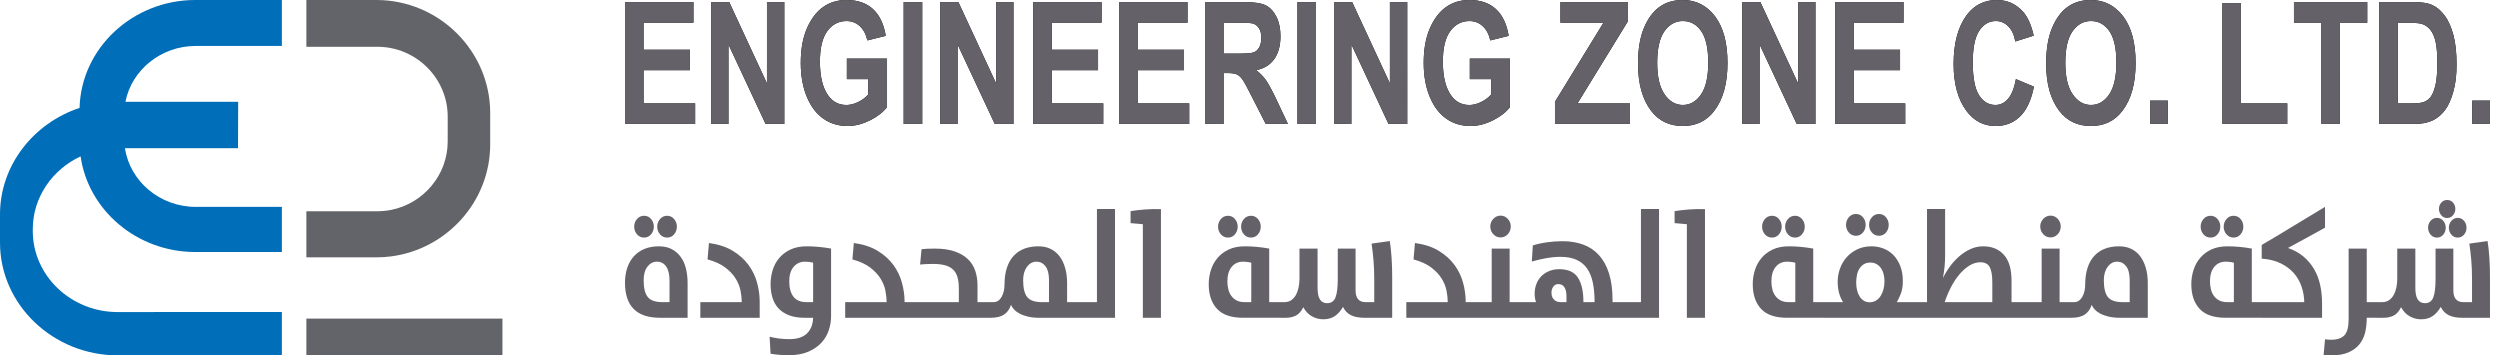 <svg xmlns="http://www.w3.org/2000/svg" xmlns:xlink="http://www.w3.org/1999/xlink" width="204" height="29" viewBox="0 0 204 29">
    <defs>
        <path id="gwh1a5qsua" d="M5.724 10.113V8.438H1.515V5.73h3.783V4.056H1.515V1.852h4.071V.17H0v9.943h5.724zm2.718 0V3.629l3.03 6.484h1.529V.17h-1.416v6.64L8.505.17H7.025v9.943h1.416zm9.713.17c.309 0 .613-.039.914-.116.3-.077.603-.19.908-.339.61-.303 1.077-.665 1.403-1.085V4.782h-3.276v1.675h1.741V7.72c-.25.266-.536.474-.858.624-.321.149-.628.224-.92.224-.635 0-1.138-.27-1.51-.808-.434-.624-.65-1.535-.65-2.733 0-1.117.2-1.948.604-2.493.403-.545.925-.817 1.568-.817.418 0 .777.138 1.078.414.3.276.507.664.62 1.166l1.502-.373c-.162-.967-.512-1.696-1.048-2.187C19.694.246 18.977 0 18.079 0c-.739 0-1.378.193-1.919.58-.54.387-.979.965-1.315 1.736-.336.771-.504 1.708-.504 2.812 0 1.062.167 1.99.5 2.784.335.794.787 1.387 1.357 1.78.57.394 1.222.59 1.957.59zm6.1-.17V.17h-1.516v9.943h1.515zm2.886 0V3.629l3.031 6.484H31.7V.17h-1.415v6.64L27.204.17h-1.478v9.943h1.415zm11.886 0V8.438h-4.208V5.73H38.6V4.056H34.82V1.852h4.07V.17h-5.586v9.943h5.724zm7.014 0V8.438h-4.208V5.73h3.782V4.056h-3.782V1.852h4.07V.17h-5.586v9.943h5.724zm2.805 0V5.962h.314c.346 0 .6.037.764.112.162.074.315.21.457.407.142.197.409.686.801 1.468l1.102 2.164h1.81l-.914-1.94c-.372-.782-.663-1.324-.874-1.624-.21-.301-.479-.576-.804-.824.638-.123 1.129-.42 1.471-.896.343-.475.514-1.1.514-1.879 0-.619-.112-1.148-.335-1.587-.224-.438-.512-.747-.864-.926C51.935.26 51.349.17 50.53.17h-3.2v9.943h1.515zm1.128-5.738h-1.128V1.852h1.19c.347 0 .622.006.827.02.204.014.34.032.407.054.209.082.37.217.482.407.113.19.17.441.17.753 0 .326-.06.59-.176.79-.117.202-.266.335-.448.4-.182.066-.623.099-1.324.099zm6.412 5.738V.17h-1.515v9.943h1.515zm2.887 0V3.629l3.031 6.484h1.528V.17h-1.415v6.64L59.336.17h-1.478v9.943h1.415zm9.713.17c.31 0 .614-.039.914-.116.301-.077.604-.19.908-.339.61-.303 1.078-.665 1.403-1.085V4.782h-3.275v1.675h1.741V7.72c-.25.266-.537.474-.858.624-.321.149-.628.224-.92.224-.635 0-1.138-.27-1.51-.808-.434-.624-.651-1.535-.651-2.733 0-1.117.201-1.948.604-2.493.403-.545.926-.817 1.569-.817.417 0 .777.138 1.077.414.3.276.507.664.62 1.166l1.503-.373c-.163-.967-.512-1.696-1.049-2.187C70.526.246 69.81 0 68.911 0c-.739 0-1.379.193-1.92.58-.54.387-.978.965-1.315 1.736-.336.771-.504 1.708-.504 2.812 0 1.062.167 1.99.501 2.784.334.794.786 1.387 1.356 1.78.57.394 1.222.59 1.957.59zm13.02-.17V8.438h-4.284l4.12-6.708V.17h-5.51v1.682h3.513l-3.958 6.45v1.811h6.119zm4.314.17c1.086 0 1.942-.414 2.568-1.242.718-.94 1.077-2.24 1.077-3.9 0-1.641-.338-2.908-1.014-3.801C88.274.447 87.395 0 86.314 0c-.743 0-1.376.188-1.897.563-.522.375-.945.946-1.269 1.713-.323.766-.485 1.742-.485 2.926 0 .823.09 1.554.27 2.191.179.638.448 1.192.807 1.662.63.818 1.49 1.228 2.58 1.228zm0-1.716c-.592 0-1.09-.289-1.49-.865-.4-.577-.601-1.433-.601-2.568 0-1.166.196-2.028.588-2.584.393-.556.894-.834 1.503-.834.622 0 1.123.276 1.503.828.38.551.57 1.404.57 2.557 0 1.17-.196 2.041-.588 2.61-.393.57-.888.856-1.485.856zm6.263 1.546V3.629l3.03 6.484h1.529V.17h-1.416v6.64L92.646.17h-1.479v9.943h1.416zm11.886 0V8.438h-4.209V5.73h3.783V4.056h-3.783V1.852h4.07V.17h-5.585v9.943h5.724zm7.383.17c.78 0 1.44-.257 1.976-.77.536-.514.917-1.326 1.143-2.439l-1.472-.617c-.138.737-.35 1.273-.639 1.608-.288.334-.632.502-1.033.502-.551 0-.997-.266-1.337-.797-.34-.532-.51-1.421-.51-2.67 0-1.207.176-2.073.529-2.597.352-.525.804-.787 1.355-.787.385 0 .722.145 1.012.434.29.29.481.701.573 1.235l1.503-.475c-.196-.877-.493-1.535-.89-1.974-.576-.624-1.281-.936-2.116-.936-1.031 0-1.856.416-2.474 1.248-.705.959-1.058 2.286-1.058 3.981 0 1.606.35 2.88 1.052 3.826.614.818 1.409 1.228 2.386 1.228zm7.772 0c1.085 0 1.94-.414 2.567-1.242.718-.94 1.077-2.24 1.077-3.9 0-1.641-.338-2.908-1.014-3.801-.677-.893-1.555-1.34-2.637-1.34-.743 0-1.375.188-1.897.563-.522.375-.945.946-1.268 1.713-.324.766-.486 1.742-.486 2.926 0 .823.09 1.554.27 2.191.18.638.448 1.192.807 1.662.63.818 1.49 1.228 2.58 1.228zm0-1.716c-.593 0-1.09-.289-1.49-.865-.402-.577-.602-1.433-.602-2.568 0-1.166.196-2.028.589-2.584.392-.556.893-.834 1.503-.834.622 0 1.123.276 1.503.828.38.551.57 1.404.57 2.557 0 1.17-.197 2.041-.59 2.61-.392.57-.886.856-1.483.856zm6.268 1.546V8.207h-1.446v1.906h1.446zm9.75 0V8.438h-3.782V.25h-1.515v9.862h5.298zm4.297 0V1.852h2.229V.17h-5.98v1.682h2.235v8.261h1.516zm6.062 0c.61 0 1.11-.095 1.503-.285.392-.19.727-.469 1.005-.838.277-.368.504-.869.68-1.502.095-.34.164-.687.206-1.044.042-.358.062-.758.062-1.201 0-.95-.087-1.749-.263-2.398-.175-.649-.409-1.17-.701-1.563-.309-.412-.639-.696-.99-.855-.183-.09-.404-.156-.663-.196-.26-.041-.566-.061-.92-.061h-2.775v9.943h2.856zm-.2-1.675h-1.14V1.852h.688c.593 0 1.004.03 1.234.088.288.081.531.244.73.488.198.244.343.576.435.994.092.418.138 1 .138 1.746 0 .688-.046 1.26-.138 1.716-.105.444-.226.766-.363.967-.138.201-.314.35-.526.444-.213.095-.566.143-1.059.143zm6.38 1.675V8.207h-1.446v1.906h1.447z"/>
    </defs>
    <g fill="none" fill-rule="evenodd">
        <g fill-rule="nonzero">
            <g>
                <g>
                    <g>
                        <g>
                            <path fill="#636469" d="M25 26H41V29H25zM40 9.219v2.564c0 4.666-3.547 8.554-8.1 9.141-.395.05-.794.076-1.192.076H25v-3.763h5.796c.371 0 .742-.035 1.108-.106 2.63-.517 4.628-2.84 4.628-5.585V9.511c0-3.13-2.582-5.693-5.73-5.693H25V0h5.708C35.818 0 40 4.15 40 9.219z" transform="translate(-210, -7088) translate(0, 5753) translate(0, 1242) translate(210, 93)"/>
                            <path fill="#016EB9" d="M23 25.457V29H9.63C4.332 29 0 24.86 0 19.799v-2.3c0-4.011 2.73-7.445 6.493-8.694C6.617 3.943 10.818 0 15.935 0H23v3.749h-7.027c-2.846 0-5.234 1.974-5.738 4.559h9.2l-.013 3.784h-9.225c.402 2.697 2.846 4.789 5.776 4.789H23v3.683h-7.065c-4.763 0-8.735-3.413-9.358-7.805-2.304 1.075-3.902 3.337-3.902 5.944v.15c0 3.636 3.114 6.61 6.916 6.61L23 25.457z" transform="translate(-210, -7088) translate(0, 5753) translate(0, 1242) translate(210, 93)"/>
                        </g>
                        <g>
                            <g transform="translate(-210, -7088) translate(0, 5753) translate(0, 1242) translate(210, 93) translate(51, 0)">
                                <use fill="#000" xlink:href="#gwh1a5qsua"/>
                                <use fill="#646168" xlink:href="#gwh1a5qsua"/>
                            </g>
                            <path fill="#646168" d="M148.687 17.791c.192 0 .352-.075.479-.227.126-.151.19-.321.19-.51 0-.204-.064-.378-.19-.521-.127-.143-.287-.215-.479-.215s-.352.072-.479.215c-.127.143-.19.317-.19.522 0 .188.063.358.19.51.127.15.287.226.479.226zm-.83 1.596c.207 0 .378-.08.513-.239.134-.16.202-.35.202-.57 0-.214-.068-.4-.202-.56-.135-.16-.306-.239-.513-.239-.208 0-.381.08-.52.24-.138.16-.207.345-.207.558 0 .221.07.411.208.571.138.16.311.24.519.24zm1.695 0c.208 0 .379-.08.513-.239.135-.16.202-.35.202-.57 0-.214-.067-.4-.202-.56-.134-.16-.305-.239-.513-.239-.208 0-.38.08-.519.24-.138.16-.208.345-.208.558 0 .221.07.411.208.571.138.16.311.24.519.24zm-2.999 6.667c.377 0 .692-.086.946-.258.254-.172.477-.422.669-.75.146.304.36.527.64.67.28.143.656.215 1.125.215h2.249v-3.364c0-.54-.018-1.064-.052-1.571-.035-.508-.083-.95-.145-1.326l-1.487.208c.061.401.113.84.155 1.314.043.475.064 1.007.064 1.596v1.866h-.704c-.546 0-.819-.32-.819-.958v-3.412h-1.453v2.443c0 .712-.061 1.225-.184 1.54-.123.315-.354.473-.692.473-.246 0-.437-.098-.571-.295-.135-.196-.202-.515-.202-.957v-3.204h-1.476v2.443c0 .262-.025.51-.075.742-.05.234-.125.438-.225.614s-.227.315-.38.418c-.155.102-.335.153-.543.153h-.415v1.277h.53c.285 0 .548-.055.79-.166.243-.11.452-.342.63-.694.184.336.42.584.708.743.289.16.594.24.917.24zM139.207 29c.584 0 1.065-.084 1.441-.252.377-.167.675-.39.894-.669.22-.278.371-.6.456-.963.084-.365.127-.743.127-1.136v-.05h1.084v-1.276h-1.084v-4.37h-1.477v5.757c0 .639-.115 1.079-.346 1.32-.23.242-.588.362-1.072.362-.17 0-.339-.012-.508-.037l-.115 1.277c.192.025.392.037.6.037zm-.727-3.07v-1.165c0-.54-.052-1.046-.156-1.517-.103-.47-.269-.9-.496-1.289-.226-.388-.515-.73-.865-1.025-.35-.294-.77-.528-1.262-.7.322-.18.615-.34.876-.478.261-.14.507-.272.738-.4l.68-.374c.224-.123.466-.258.727-.405v-1.694c-.869.516-1.726 1.033-2.572 1.553-.845.52-1.71 1.037-2.595 1.553v1.117c.592.041 1.104.166 1.534.375.43.208.788.472 1.073.791.284.32.498.686.64 1.1.142.412.217.84.225 1.282h-3.449v1.277h4.902zm-7.22-6.543c.23 0 .421-.088.571-.264.15-.176.225-.386.225-.632 0-.237-.075-.444-.225-.62-.15-.176-.34-.264-.57-.264-.231 0-.424.088-.577.264-.154.176-.231.383-.231.62 0 .246.077.456.23.632.154.176.347.264.577.264zm-1.88 0c.23 0 .421-.088.571-.264.15-.176.225-.386.225-.632 0-.237-.075-.444-.225-.62-.15-.176-.34-.264-.57-.264-.231 0-.424.088-.577.264-.154.176-.231.383-.231.62 0 .246.077.456.23.632.154.176.347.264.577.264zm4.429 6.544v-1.277h-1.061v-4.37c-.315-.058-.638-.103-.969-.135-.33-.033-.669-.05-1.015-.05-.507 0-.945.086-1.315.258-.369.172-.674.401-.916.688-.243.286-.423.616-.542.988-.12.372-.18.76-.18 1.16 0 .851.226 1.52.675 2.007.45.487 1.156.73 2.117.73h3.206zm-2.526-1.277h-.542c-.261 0-.48-.047-.657-.141-.177-.094-.321-.22-.433-.375-.111-.155-.192-.335-.242-.54-.05-.204-.075-.421-.075-.65 0-.491.115-.88.346-1.167.23-.286.546-.43.946-.43.084 0 .184.007.3.02.115.011.234.034.357.067v3.216zm-13.263 1.277c.477 0 .846-.09 1.107-.27.262-.18.446-.442.554-.786.046.115.125.235.236.362.112.127.262.242.45.344.188.102.417.186.686.252.27.065.585.098.946.098h2.26v-2.824c0-.45-.051-.86-.155-1.227-.104-.369-.254-.686-.45-.952-.196-.266-.44-.47-.732-.614-.293-.143-.63-.215-1.015-.215-.415 0-.792.064-1.13.19-.339.128-.63.32-.871.578-.243.258-.429.585-.56.982-.13.397-.196.865-.196 1.406 0 .163-.019.329-.057.497-.039.168-.095.319-.168.454-.073.135-.165.243-.276.325-.112.082-.24.123-.387.123h-.461v1.277h.219zm4.763-1.277h-.588c-.569 0-.965-.137-1.188-.411-.223-.274-.334-.735-.334-1.381 0-.442.103-.804.311-1.087.208-.282.465-.423.773-.423.3 0 .546.124.738.374.192.25.288.636.288 1.16v1.768zm-6.458-5.279c.23 0 .426-.088.588-.264.161-.176.242-.387.242-.632 0-.237-.08-.444-.242-.62-.162-.176-.358-.264-.588-.264-.231 0-.43.088-.594.264-.166.176-.248.383-.248.62 0 .245.082.456.248.632.165.176.363.264.594.264zm1.707 6.556v-1.277h-.97v-4.37h-1.464v4.37h-1.615v1.277h4.049zm-3.818 0v-1.277h-1.073v-1.756c0-.933-.205-1.632-.617-2.099-.411-.466-.978-.7-1.7-.7-.378 0-.737.082-1.08.246-.341.164-.653.372-.933.626-.281.254-.527.53-.738.829-.212.298-.383.583-.514.853h-.011c.054-.278.096-.569.127-.872.03-.303.046-.618.046-.945v-3.781h-1.476v7.6h-1.488v1.276h9.457zm-2.641-1.277h-3.887c.139-.417.308-.82.508-1.21.2-.388.426-.734.68-1.037.254-.302.527-.546.819-.73.292-.184.596-.276.911-.276.361 0 .613.13.756.393.142.261.213.683.213 1.264v1.596zm-11.13-5.414c.23 0 .421-.088.571-.264.15-.176.225-.387.225-.632 0-.237-.075-.444-.225-.62-.15-.176-.34-.264-.57-.264-.231 0-.424.088-.577.264-.154.176-.231.383-.231.62 0 .245.077.456.23.632.154.176.347.264.577.264zm1.88 0c.23 0 .421-.088.571-.264.15-.176.225-.387.225-.632 0-.237-.075-.444-.225-.62-.15-.176-.34-.264-.57-.264-.231 0-.424.088-.577.264-.154.176-.231.383-.231.62 0 .245.077.456.23.632.154.176.347.264.577.264zm2.664 6.69v-1.276h-1.21c.092-.14.197-.358.317-.657.119-.298.178-.644.178-1.037 0-.491-.073-.917-.219-1.277-.146-.36-.336-.657-.57-.89-.235-.233-.506-.407-.814-.522-.307-.114-.623-.172-.946-.172-.438 0-.828.082-1.17.246-.342.164-.633.38-.87.65-.24.27-.42.58-.543.928-.123.347-.185.701-.185 1.061 0 .352.039.665.116.94.077.274.184.517.323.73H97.79v1.277h7.196zm-3.425-1.264c-.185 0-.346-.045-.484-.135-.139-.09-.254-.21-.346-.362-.093-.151-.16-.323-.202-.515-.043-.193-.064-.391-.064-.596 0-.205.02-.405.058-.601.038-.197.104-.37.196-.522.092-.152.212-.274.358-.369.146-.094.326-.14.542-.14.346 0 .624.138.836.417.211.278.317.65.317 1.117 0 .204-.025.41-.075.614-.05.204-.123.386-.22.546-.095.16-.22.29-.374.393-.154.102-.334.153-.542.153zm-6.09-5.279c.231 0 .421-.088.571-.264.15-.176.225-.386.225-.632 0-.237-.075-.444-.225-.62-.15-.176-.34-.264-.57-.264-.231 0-.423.088-.577.264-.154.176-.23.383-.23.62 0 .246.076.456.23.632.154.176.346.264.576.264zm-1.88 0c.231 0 .421-.088.571-.264.15-.176.225-.386.225-.632 0-.237-.075-.444-.225-.62-.15-.176-.34-.264-.57-.264-.231 0-.423.088-.577.264-.154.176-.23.383-.23.62 0 .246.076.456.23.632.154.176.346.264.577.264zm4.43 6.544v-1.277H96.96v-4.37c-.315-.058-.638-.103-.969-.135-.33-.033-.668-.05-1.014-.05-.508 0-.946.086-1.315.258-.37.172-.675.401-.917.688-.242.286-.423.616-.542.988-.12.372-.179.76-.179 1.16 0 .851.225 1.52.675 2.007.45.487 1.155.73 2.116.73h3.206zm-2.526-1.277h-.543c-.261 0-.48-.047-.657-.141-.177-.094-.321-.22-.432-.375-.112-.155-.193-.335-.243-.54-.05-.204-.075-.421-.075-.65 0-.491.116-.88.346-1.167.231-.286.546-.43.946-.43.085 0 .185.007.3.02.115.011.234.034.358.067v3.216zm-7.37 1.277v-8.864c-.43-.016-.86-.008-1.286.025-.427.032-.825.077-1.194.135v.982c.17.016.344.03.525.043.18.012.34.026.478.043v7.636h1.477zm-3.749 0v-8.876h-1.476v7.6h-1.58v1.276h3.056zm-2.825 0v-1.277h-.969v-.172c0-.843-.096-1.567-.288-2.173-.193-.605-.466-1.103-.82-1.491-.353-.39-.782-.676-1.285-.86-.504-.184-1.067-.276-1.69-.276-.407 0-.823.029-1.245.086-.423.057-.815.143-1.177.258l-.08 1.313c.445-.122.853-.217 1.222-.282.37-.065.738-.098 1.107-.098.523 0 .961.08 1.315.24.354.159.64.394.86.705.218.311.376.696.472 1.154.096.458.144.99.144 1.596h-.91c0-.876-.15-1.543-.45-2.001-.3-.458-.808-.688-1.523-.688-.3 0-.575.052-.825.154-.25.102-.461.241-.634.417s-.308.387-.404.633c-.096.245-.144.515-.144.81 0 .114.01.233.029.356.02.123.048.229.086.32h-1.418v1.276h8.627zm-4.729-1.277h-.45c-.161 0-.292-.027-.392-.08-.1-.053-.179-.118-.236-.196-.058-.078-.096-.162-.116-.252-.019-.09-.028-.176-.028-.258 0-.188.052-.35.155-.485.104-.135.237-.202.398-.202.23 0 .4.09.508.27.107.18.161.405.161.675v.528zm-5.374-5.279c.23 0 .426-.088.588-.264.161-.176.242-.387.242-.632 0-.237-.08-.444-.242-.62-.162-.176-.358-.264-.588-.264-.231 0-.429.088-.594.264-.166.176-.248.383-.248.62 0 .245.082.456.248.632.165.176.363.264.594.264zm1.707 6.556v-1.277h-.97v-4.37h-1.464v4.37h-1.615v1.277h4.049zm-3.818 0v-1.277H68.6v-.037c0-.507-.071-1.023-.213-1.547-.143-.523-.375-1.006-.698-1.448-.323-.442-.748-.825-1.275-1.148-.526-.323-1.178-.538-1.955-.645l-.115 1.338c.6.164 1.082.385 1.448.663.365.279.647.58.847.903.2.323.333.652.398.988.066.336.098.647.098.933h-3.38v1.277h5.583zm-12.364.123c.377 0 .692-.086.946-.258.254-.172.477-.422.669-.75.146.304.36.527.64.67.28.143.656.215 1.125.215h2.249v-3.364c0-.54-.018-1.064-.052-1.571-.035-.508-.083-.95-.144-1.326l-1.488.208c.061.401.113.84.155 1.314.043.475.064 1.007.064 1.596v1.866h-.704c-.546 0-.819-.32-.819-.958v-3.412h-1.453v2.443c0 .712-.061 1.225-.184 1.54-.123.315-.354.473-.692.473-.246 0-.437-.098-.571-.295-.135-.196-.202-.515-.202-.957v-3.204h-1.476v2.443c0 .262-.025.51-.075.742-.05.234-.125.438-.225.614s-.227.315-.38.418c-.154.102-.335.153-.543.153H53.4v1.277h.53c.285 0 .548-.055.79-.166.243-.11.452-.342.63-.694.184.336.42.584.708.743.289.16.594.24.917.24zm-5.893-6.667c.23 0 .42-.088.57-.264.15-.176.226-.386.226-.632 0-.237-.075-.444-.225-.62-.15-.176-.34-.264-.571-.264-.23 0-.423.088-.577.264-.154.176-.23.383-.23.62 0 .246.076.456.23.632.154.176.346.264.577.264zm-1.88 0c.23 0 .42-.088.57-.264.15-.176.226-.386.226-.632 0-.237-.075-.444-.225-.62-.15-.176-.34-.264-.571-.264-.23 0-.423.088-.577.264-.153.176-.23.383-.23.62 0 .246.077.456.23.632.154.176.346.264.577.264zm4.429 6.544v-1.277h-1.061v-4.37c-.316-.058-.639-.103-.97-.135-.33-.033-.668-.05-1.014-.05-.508 0-.946.086-1.315.258-.369.172-.675.401-.917.688-.242.286-.423.616-.542.988-.119.372-.179.76-.179 1.16 0 .851.225 1.52.675 2.007.45.487 1.155.73 2.116.73h3.207zm-2.526-1.277h-.542c-.262 0-.48-.047-.658-.141-.176-.094-.32-.22-.432-.375-.112-.155-.192-.335-.242-.54-.05-.204-.075-.421-.075-.65 0-.491.115-.88.346-1.167.23-.286.546-.43.946-.43.084 0 .184.007.3.02.115.011.234.034.357.067v3.216zm-7.37 1.277v-8.864c-.43-.016-.86-.008-1.286.025-.427.032-.824.077-1.193.135v.982c.169.016.344.03.524.043.181.012.34.026.479.043v7.636h1.476zm-3.748 0v-8.876H38.51v7.6h-1.58v1.276h3.056zm-10.15 0c.477 0 .846-.09 1.108-.27.261-.18.446-.442.553-.786.047.115.125.235.237.362.111.127.261.242.45.344.188.102.417.186.686.252.269.065.584.098.946.098h3.344v-1.277h-1.084v-1.547c0-.45-.052-.86-.156-1.227-.103-.369-.253-.686-.45-.952-.195-.266-.44-.47-.732-.614-.292-.143-.63-.215-1.015-.215-.415 0-.792.064-1.13.19-.338.128-.629.32-.87.578-.243.258-.43.585-.56.982-.13.397-.196.865-.196 1.406 0 .163-.02.329-.058.497-.038.168-.094.319-.167.454-.073.135-.165.243-.277.325-.111.082-.24.123-.386.123h-.462v1.277h.22zm4.764-1.277h-.588c-.57 0-.965-.137-1.188-.411-.223-.274-.335-.735-.335-1.381 0-.442.104-.804.312-1.087.207-.282.465-.423.772-.423.3 0 .546.124.738.374.193.25.289.636.289 1.16v1.768zm-4.752 1.277v-1.277h-1.084V23.28c0-.417-.06-.808-.179-1.172-.119-.365-.317-.682-.594-.952-.277-.27-.638-.483-1.084-.638-.446-.156-.992-.233-1.638-.233-.246 0-.453.004-.622.012-.17.008-.32.02-.45.037l-.116 1.252c.131-.016.287-.029.468-.037.18-.008.378-.012.594-.012.384 0 .709.037.974.11.265.074.483.19.652.35.169.16.29.366.363.62.073.254.11.565.11.933v1.105H23.32v1.277h6.528zm-6.297 0v-1.277h-.738v-.037c0-.507-.071-1.023-.214-1.547-.142-.523-.374-1.006-.697-1.448-.323-.442-.748-.825-1.275-1.148-.526-.323-1.178-.538-1.955-.645l-.115 1.338c.6.164 1.082.385 1.447.663.366.279.648.58.848.903.2.323.333.652.398.988.065.336.098.647.098.933h-3.38v1.277h5.583zm-10.242 3.057c.654 0 1.204-.096 1.65-.289.446-.192.807-.442 1.084-.749s.475-.648.594-1.025c.119-.376.179-.745.179-1.105v-5.536c-.316-.058-.639-.103-.97-.135-.33-.033-.668-.05-1.014-.05-.515 0-.96.088-1.332.264-.373.176-.68.41-.923.7-.242.29-.419.62-.53.988-.112.369-.168.75-.168 1.142 0 .377.048.733.144 1.068.097.336.254.626.473.872.22.245.506.44.86.583.353.143.791.215 1.314.215h.68c-.015.54-.182.966-.5 1.277-.32.31-.799.466-1.437.466-.269 0-.54-.016-.813-.049-.273-.033-.54-.082-.801-.147l.08 1.387c.185.033.414.061.687.086.272.024.52.037.743.037zm2.042-4.334h-.542c-.485 0-.84-.15-1.067-.448-.227-.299-.34-.718-.34-1.258 0-.5.119-.89.357-1.173.239-.282.55-.423.934-.423.085 0 .185.006.3.018.116.012.235.035.358.068v3.216zm-4.36 1.277v-1.314c0-.507-.07-1.023-.213-1.547-.142-.523-.375-1.006-.698-1.448-.323-.442-.748-.825-1.274-1.148-.527-.323-1.179-.538-1.955-.645l-.116 1.338c.6.164 1.083.385 1.448.663.365.279.648.58.848.903.2.323.332.652.397.988.066.336.098.647.098.933H6.147v1.277h4.844zm-9.434-6.544c.23 0 .421-.088.57-.264.15-.176.226-.386.226-.632 0-.237-.075-.444-.225-.62-.15-.176-.34-.264-.571-.264-.23 0-.423.088-.577.264-.153.176-.23.383-.23.62 0 .246.077.456.23.632.154.176.346.264.577.264zm1.88 0c.23 0 .42-.088.57-.264.15-.176.226-.386.226-.632 0-.237-.075-.444-.225-.62-.15-.176-.34-.264-.571-.264-.23 0-.423.088-.577.264-.154.176-.23.383-.23.62 0 .246.076.456.23.632.154.176.346.264.577.264zm1.672 6.544v-2.824c0-.434-.046-.835-.138-1.203-.092-.368-.237-.685-.433-.951-.196-.266-.44-.475-.732-.626-.292-.152-.642-.228-1.05-.228-.422 0-.803.068-1.141.203-.339.135-.627.33-.865.583-.239.254-.423.565-.554.933-.13.368-.196.786-.196 1.252 0 1.907.95 2.86 2.849 2.86h2.26zm-1.476-1.277h-.588c-.562 0-.956-.137-1.182-.411-.227-.274-.34-.735-.34-1.381 0-.467.103-.835.31-1.105.208-.27.466-.405.774-.405.322 0 .574.133.755.399.18.266.271.644.271 1.135v1.768z" transform="translate(-210, -7088) translate(0, 5753) translate(0, 1242) translate(210, 93) translate(51, 0)"/>
                        </g>
                    </g>
                </g>
            </g>
        </g>
    </g>
</svg>

